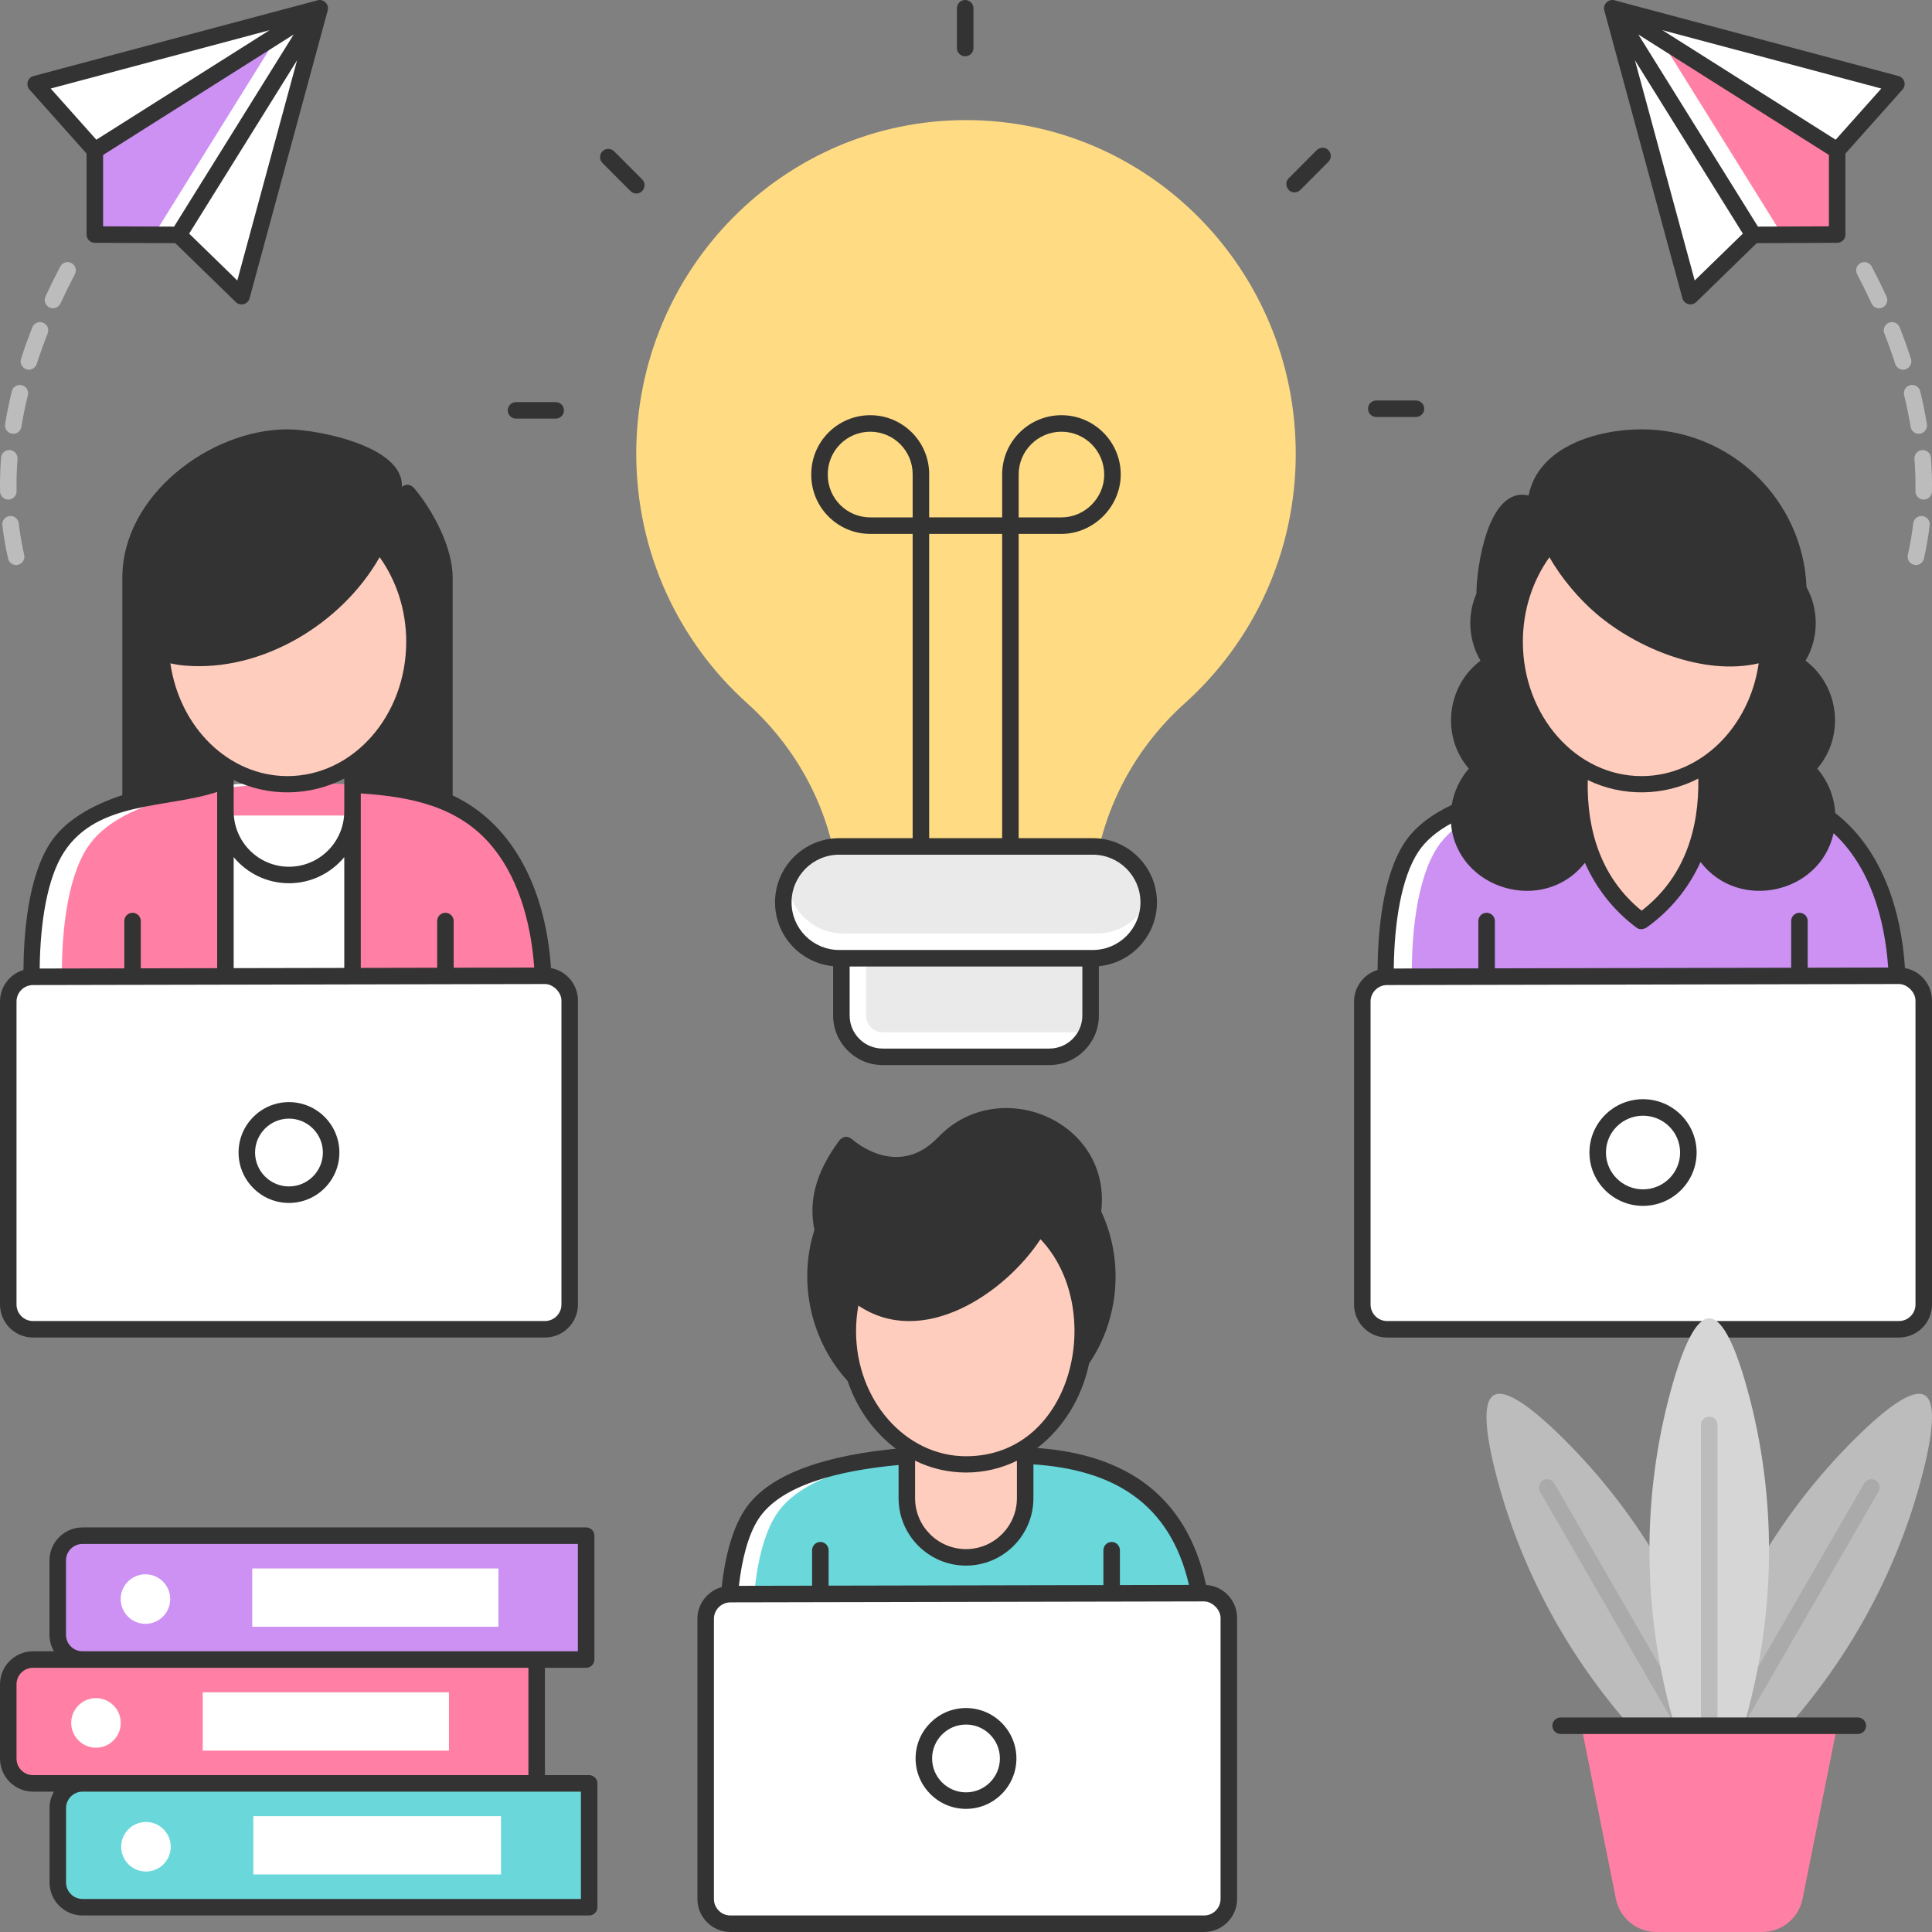 <svg id="Layer_1" enable-background="new 0 0 468 468" height="512" viewBox="0 0 468 468" width="512" xmlns="http://www.w3.org/2000/svg"><rect x="0" y="0" width="468" height="468" fill="#808080" stroke="none"/><g><g><g><path d="m3.908 136.871c-.913 0-1.737-.629-1.948-1.557-.6-2.639-1.069-5.36-1.393-8.088-.13-1.097.653-2.091 1.75-2.222 1.1-.112 2.092.653 2.222 1.751.308 2.588.752 5.169 1.321 7.672.281 1.235-.687 2.444-1.952 2.444zm-1.894-15.858h.037c1.104-.021 1.983-.932 1.963-2.036-.045-2.604.034-5.209.23-7.806.083-1.102-.741-2.063-1.843-2.146-1.115-.081-2.062.741-2.146 1.843-.207 2.721-.292 5.452-.241 8.181.02 1.092.912 1.964 2 1.964zm1.193-15.934c-1.215 0-2.173-1.123-1.976-2.323.43-2.63.98-5.317 1.636-7.988.263-1.073 1.347-1.726 2.419-1.466 1.073.263 1.729 1.346 1.466 2.419-.63 2.569-1.16 5.154-1.573 7.682-.161.98-1.01 1.676-1.972 1.676zm3.786-15.526c-1.336 0-2.313-1.343-1.904-2.613.811-2.521 1.732-5.096 2.738-7.65.404-1.027 1.566-1.535 2.593-1.129 1.028.405 1.533 1.566 1.128 2.594-.975 2.477-1.867 4.97-2.652 7.41-.272.847-1.058 1.388-1.903 1.388zm5.839-14.885c-1.438 0-2.415-1.536-1.815-2.838 1.107-2.4 2.313-4.845 3.583-7.266.514-.978 1.724-1.355 2.701-.841.978.513 1.354 1.722.841 2.7-1.239 2.36-2.414 4.743-3.492 7.082-.338.733-1.062 1.163-1.818 1.163z" fill="#bcbcbc"/></g><g><g><path d="m22.971 36.439v20.381l20.298.08 34.184-54.9z" fill="#cc91f2"/></g><g><path d="m67.559 8.255-30.275 48.622 5.985.023 34.184-54.9z" fill="#fff"/></g></g><path d="m43.269 56.9 34.184-54.9-18.93 69.745z" fill="#fff"/><g><path d="m22.971 36.439 54.482-34.439-68.826 18.352z" fill="#fff"/><path d="m79.44 2.203c.138-1.362-1.171-2.494-2.502-2.135l-68.826 18.351c-1.414.376-1.955 2.167-.978 3.264l13.837 15.519v19.618c0 1.102.891 1.995 1.992 2l19.489.078 14.675 14.281c1.078 1.049 2.934.534 3.325-.91l18.932-69.745c.027-.101.046-.218.056-.321zm-14.124 5.103-41.98 26.537-11.053-12.396zm-40.344 30.236 46.166-29.184-28.977 46.538-17.189-.068zm32.51 30.4-11.663-11.352 26.14-41.981z" fill="#333"/></g></g><g><g><path d="m464.092 136.871c-1.264 0-2.233-1.208-1.952-2.443.57-2.506 1.015-5.087 1.322-7.672.13-1.098 1.123-1.869 2.222-1.751 1.097.131 1.88 1.125 1.75 2.222-.323 2.725-.792 5.446-1.393 8.088-.211.927-1.036 1.556-1.949 1.556zm1.895-15.858c-.012 0-.024 0-.037 0-1.104-.021-1.983-.932-1.963-2.036.045-2.604-.034-5.209-.231-7.806-.083-1.102.741-2.062 1.843-2.146 1.096-.08 2.062.741 2.146 1.843.207 2.721.292 5.452.242 8.181-.02 1.092-.912 1.964-2 1.964zm-1.194-15.934c-.962 0-1.811-.696-1.971-1.677-.414-2.527-.943-5.112-1.573-7.682-.263-1.073.393-2.156 1.466-2.419 1.075-.26 2.157.393 2.419 1.466.655 2.671 1.206 5.358 1.636 7.988.196 1.201-.761 2.324-1.977 2.324zm-3.786-15.526c-.845 0-1.63-.54-1.903-1.389-.786-2.44-1.678-4.934-2.652-7.41-.405-1.027.101-2.188 1.128-2.594s2.189.102 2.593 1.129c1.006 2.555 1.927 5.129 2.738 7.65.409 1.27-.567 2.614-1.904 2.614zm-5.838-14.884c-.756 0-1.48-.431-1.817-1.162-1.081-2.342-2.255-4.725-3.493-7.082-.513-.979-.137-2.188.841-2.7.977-.516 2.186-.138 2.701.841 1.269 2.418 2.475 4.862 3.583 7.266.601 1.302-.377 2.837-1.815 2.837z" fill="#bcbcbc"/></g><g><g><path d="m445.029 36.439v20.381l-20.298.08-34.184-54.9z" fill="#ff80a4"/></g><g><path d="m402.09 9.297-11.543-7.297 34.184 54.9 6.983-.027z" fill="#fff"/></g></g><path d="m424.731 56.9-34.184-54.9 18.93 69.745z" fill="#fff"/><g><path d="m445.029 36.439-54.482-34.439 68.826 18.352z" fill="#fff"/><path d="m461.289 19.778c-.199-.665-.729-1.18-1.401-1.358l-68.826-18.352c-1.467-.387-2.835.998-2.445 2.456l18.931 69.744c.391 1.444 2.247 1.959 3.325.91l14.675-14.281 19.489-.078c1.102-.005 1.992-.898 1.992-2v-19.617l13.837-15.519c.462-.519.622-1.239.423-1.905zm-50.771 48.164-14.477-53.333 26.14 41.981zm15.321-13.046-28.977-46.538 46.167 29.183v17.286zm18.825-21.053-41.98-26.537 53.033 14.141z" fill="#333"/></g></g><g><g id="XMLID_21_"><g><g><path d="m254.185 256h-40.37c-5.523 0-10-4.477-10-10v-29.614h60.37v29.614c0 5.523-4.477 10-10 10z" fill="#eaeaea"/></g><g><path d="m254.185 256.049h-40.37c-5.523 0-10-4.477-10-10v-29.614h60.37v29.614c0 5.522-4.477 10-10 10z" fill="#eaeaea"/></g><g><path d="m260.185 250.049h-46.37c-2.209 0-4-1.791-4-4v-29.614h-6v29.614c0 5.523 4.477 10 10 10h40.37c4.329 0 8.004-2.756 9.396-6.604-1.062.383-2.202.604-3.396.604z" fill="#fff"/></g></g><g id="XMLID_28_"><g><path d="m234 29.091c-44.115 0-79.877 36.18-79.877 80.811 0 24.041 10.38 45.625 26.851 60.425 13.004 11.684 21.228 27.929 22.294 45.516h61.466c1.066-17.588 9.29-33.832 22.293-45.516 16.471-14.8 26.851-36.384 26.851-60.425-.001-44.631-35.763-80.811-79.878-80.811z" fill="#ffdc83"/></g></g><g id="XMLID_22_"><g id="XMLID_27_"><path d="m233.803 13.635c-1.104 0-2-.896-2-2v-9.635c0-1.104.896-2 2-2s2 .896 2 2v9.635c0 1.105-.895 2-2 2z" fill="#333"/></g><g id="XMLID_26_"><path d="m154.146 46.878c-.513 0-1.025-.196-1.416-.588l-6.795-6.813c-.78-.781-.778-2.048.003-2.828.782-.78 2.048-.778 2.829.004l6.795 6.813c1.226 1.228.329 3.412-1.416 3.412z" fill="#333"/></g><g id="XMLID_25_"><path d="m134.61 101.406h-9.61c-1.104 0-2-.896-2-2s.896-2 2-2h9.61c1.104 0 2 .896 2 2s-.896 2-2 2z" fill="#333"/></g><g id="XMLID_24_"><path d="m343 101.011h-9.61c-1.104 0-2-.896-2-2s.896-2 2-2h9.61c1.104 0 2 .896 2 2s-.896 2-2 2z" fill="#333"/></g><g id="XMLID_23_"><path d="m313.576 46.6c-1.745 0-2.641-2.184-1.416-3.412l6.795-6.813c.78-.781 2.047-.785 2.828-.004.782.78.784 2.046.004 2.828l-6.795 6.813c-.39.392-.903.588-1.416.588z" fill="#333"/></g></g><g><g><path d="m264.717 205.038h-61.433c-7.478 0-13.54 6.062-13.54 13.54 0 7.478 6.062 13.54 13.54 13.54h61.433c7.478 0 13.54-6.062 13.54-13.54 0-7.478-6.062-13.54-13.54-13.54z" fill="#eaeaea"/></g><g><path d="m265.717 226.119h-61.433c-7.21 0-13.087-5.639-13.5-12.745-.668 1.603-1.04 3.36-1.04 5.205 0 7.478 6.062 13.54 13.54 13.54h61.433c7.478 0 13.54-6.062 13.54-13.54 0-.268-.025-.53-.04-.795-2.04 4.893-6.867 8.335-12.5 8.335z" fill="#fff"/></g></g></g></g><g><g><g><g><path d="m291.462 404.673s5.321-47.845-34.431-51.402c0 0-61.76-6.841-74.998 13.616-9.292 14.358-5.795 52.423 0 59.231l103.975-.379z" fill="#6ad8db"/></g><g><path d="m188.033 366.887c7.528-11.633 30.745-14.438 49.375-14.693-19.288-.258-47.012 1.77-55.375 14.693-9.292 14.358-5.795 52.423 0 59.231l5.984-.022c-5.786-6.859-9.267-44.864.016-59.209z" fill="#fff"/></g></g><g fill="#ffcdbd"><path d="m234 377.247c-7.916 0-14.333-6.417-14.333-14.333v-30.726h28.667v30.726c-.001 7.916-6.418 14.333-14.334 14.333z"/><ellipse cx="234" cy="322.449" rx="28.636" ry="32.306"/></g></g><g><g><path d="m176.939 466h114.724c3.314 0 6-2.686 6-6v-68.081c0-3.318-2.694-6.007-6.012-6l-114.724.23c-3.309.007-5.988 2.691-5.988 6v67.851c0 3.314 2.686 6 6 6z" fill="#fff"/></g><g><path d="m234 438.172c-6.734 0-12.212-5.479-12.212-12.212s5.478-12.212 12.212-12.212 12.212 5.479 12.212 12.212-5.478 12.212-12.212 12.212zm0-20.424c-4.528 0-8.212 3.684-8.212 8.212s3.684 8.212 8.212 8.212 8.212-3.684 8.212-8.212-3.684-8.212-8.212-8.212z" fill="#333"/></g></g></g><g><g><g><path d="m459.35 245.729s5.714-51.162-36.975-54.965c0 0-66.322-7.315-80.539 14.56-9.978 15.354-6.223 56.057 0 63.337l111.656-.405z" fill="#cc91f2"/></g><g><path d="m348.151 205.324c8.093-12.454 33.072-15.445 53.09-15.713-20.71-.271-50.432 1.907-59.404 15.713-9.978 15.354-6.223 56.057 0 63.337l6.297-.023c-6.213-7.335-9.952-47.975.017-63.314z" fill="#fff"/></g></g><path d="m397.671 223.074-.048.034c-9.451-7.021-15.015-18.053-15.015-29.77v-14.888h30.784v14.341c0 12.024-5.857 23.305-15.721 30.283z" fill="#ffcdbd"/><g><path d="m336 322h124c3.314 0 6-2.686 6-6v-73.633c0-3.318-2.694-6.007-6.012-6l-124 .248c-3.309.007-5.988 2.691-5.988 6v73.385c0 3.314 2.686 6 6 6z" fill="#fff"/><g><path d="m398 292.104c-7.159 0-12.982-5.796-12.982-12.92s5.824-12.92 12.982-12.92 12.982 5.796 12.982 12.92-5.823 12.92-12.982 12.92zm0-21.84c-4.953 0-8.982 4.001-8.982 8.92s4.029 8.92 8.982 8.92 8.982-4.001 8.982-8.92-4.029-8.92-8.982-8.92z" fill="#333"/></g></g><ellipse cx="397.643" cy="155.455" fill="#ffcdbd" rx="30.751" ry="34.546"/></g><g><g><g><path d="m131.362 245.729s5.715-51.162-36.982-54.965c0 0-66.335-7.315-80.554 14.56-9.98 15.354-6.225 56.057 0 63.337l111.677-.405z" fill="#ff80a4"/></g><g><path d="m21.149 205.324c8.025-12.346 32.649-15.393 52.58-15.706-20.732-.311-50.859 1.792-59.903 15.706-9.98 15.354-6.225 56.057 0 63.337l7.303-.026c-6.212-7.344-9.949-47.974.02-63.311z" fill="#fff"/></g></g><path d="m54.605 197.548h30.79v40.74h-30.79z" fill="#fff"/><g><path d="m8 322h124c3.314 0 6-2.686 6-6v-73.633c0-3.318-2.694-6.007-6.012-6l-124 .248c-3.309.007-5.988 2.691-5.988 6v73.385c0 3.314 2.686 6 6 6z" fill="#fff"/></g><ellipse cx="69.643" cy="155.455" fill="#ffcdbd" rx="30.757" ry="34.546"/></g><g><path d="m142.718 462h-122.718c-3.314 0-6-2.686-6-6v-18c0-3.314 2.686-6 6-6h122.718z" fill="#6ad8db"/><g><path d="m61.359 439.941h60v14.118h-60z" fill="#fff"/></g><g><circle cx="35.359" cy="447.352" fill="#fff" r="6"/></g></g><g><g><path d="m141.984 402h-122c-3.314 0-6-2.686-6-6v-18c0-3.314 2.686-6 6-6h122z" fill="#cc91f2"/></g><g><path d="m61.098 379.941h59.638v14.118h-59.638z" fill="#fff"/></g><g><circle cx="35.232" cy="387.352" fill="#fff" r="6"/></g></g><g><g><g><path d="m130 432h-122c-3.314 0-6-2.686-6-6v-18c0-3.314 2.686-6 6-6h122z" fill="#ff80a4"/></g></g><g><path d="m49.114 409.941h59.638v14.118h-59.638z" fill="#fff"/></g><g><circle cx="23.248" cy="417.352" fill="#fff" r="6"/></g></g><g fill="#333"><path d="m70 291.396c-6.734 0-12.212-5.479-12.212-12.212s5.478-12.212 12.212-12.212 12.212 5.479 12.212 12.212-5.478 12.212-12.212 12.212zm0-20.424c-4.528 0-8.212 3.684-8.212 8.212s3.684 8.212 8.212 8.212 8.212-3.684 8.212-8.212-3.684-8.212-8.212-8.212z"/><path d="m297.315 386.258c-1.396-1.395-3.19-2.215-5.164-2.319-4.718-21.838-19.689-31.66-40.892-33.178 6.213-4.768 10.791-12.022 12.562-20.48 7.317-10.733 8.472-25.067 2.931-36.818 2.607-21.898-24.752-33.402-39.493-17.979-9.835 10.287-20.478.823-20.926.417-1.066-.78-2.05-.687-2.952.279-6.018 8.059-7.471 15.029-6.1 21.764-4.034 12.615-.899 26.81 8.044 36.57 2.273 6.751 6.416 12.461 11.692 16.419-15.334 1.491-30.58 5.469-36.663 14.869-2.994 4.626-4.726 11.332-5.542 18.645-3.38.936-5.873 4.033-5.873 7.703v67.85c0 4.411 3.589 8 8 8h114.725c4.411 0 8-3.589 8-8v-68.081c0-2.139-.834-4.149-2.349-5.661zm-89.951-63.809c0-2.122.195-4.193.561-6.194 15.64 10.5 35.485-2.947 44.117-16.076 15.919 16.709 8.157 52.577-18.042 52.577-14.687 0-26.636-13.596-26.636-30.307zm38.969 31.395v9.071c0 6.801-5.533 12.333-12.333 12.333s-12.333-5.532-12.333-12.333v-9.088c7.712 3.818 16.946 3.838 24.666.017zm-62.621 14.131c5.341-8.255 19.5-11.77 33.955-13.093v8.033c0 9.006 7.327 16.333 16.333 16.333s16.333-7.327 16.333-16.333v-8.186c19.231 1.274 33.083 9.281 37.675 29.198l-16.726.034v-8.442c0-1.104-.896-2-2-2s-2 .896-2 2v8.45l-66.564.134v-8.584c0-1.104-.896-2-2-2s-2 .896-2 2v8.592l-17.733.036c.755-6.508 2.249-12.344 4.727-16.172zm111.952 92.025c0 2.206-1.794 4-4 4h-114.725c-2.206 0-4-1.794-4-4v-67.85c0-2.201 1.791-3.995 3.992-4l114.724-.23c2.023 0 4.009 2.02 4.009 4z"/><path d="m465.651 236.704c-1.162-1.159-2.619-1.913-4.2-2.201-.892-13.915-5.499-28.696-16.899-37.578-.228-3.947-1.759-7.735-4.353-10.738 6.748-7.812 5.397-19.956-2.832-26.149 3.213-5.418 3.298-12.296.24-17.801-.823-21.222-18.428-38.237-39.963-38.237-10.591 0-24.964 4.075-27.37 16.022-9.889-2.31-12.633 17.655-12.633 23.776-2.277 5.216-1.922 11.325.992 16.24-8.229 6.193-9.58 18.337-2.832 26.149-2.166 2.507-3.594 5.563-4.141 8.8-4.936 2.332-8.967 5.348-11.499 9.246-5.361 8.249-6.407 21.928-6.467 30.725-3.289.994-5.694 4.051-5.694 7.657v73.385c0 4.411 3.589 8 8 8h124c4.411 0 8-3.589 8-8v-73.633c0-2.139-.834-4.151-2.349-5.663zm-90.317-101.724c2.974 5.241 7.274 10.203 11.333 13.667 9.948 8.49 26.119 15.115 39.352 12.031-2.214 15.471-14.092 27.323-28.375 27.323-15.854 0-28.751-14.601-28.751-32.547-.001-7.758 2.422-14.878 6.441-20.474zm36.058 53.617c.222 12.465-3.49 24.119-13.738 32.004-9.797-7.939-13.316-19.463-13.046-31.643 8.421 4.099 18.466 3.958 26.784-.361zm-67.878 17.816c1.809-2.784 4.57-5.057 7.967-6.921 1.384 16.029 22.518 22.203 32.442 9.504 2.708 6.156 6.985 11.616 12.506 15.717.736.546 1.67.426 2.399-.009 5.787-4.094 10.269-9.62 13.104-15.901 9.146 12.02 28.945 7.793 32.228-6.969 8.902 8.22 12.397 20.803 13.228 32.538l-19.5.039v-11.304c0-1.104-.896-2-2-2s-2 .896-2 2v11.312l-71.777.144v-11.456c0-1.104-.896-2-2-2s-2 .896-2 2v11.463l-20.487.041c.113-10.943 1.784-21.88 5.89-28.198zm120.486 109.587c0 2.206-1.794 4-4 4h-124c-2.206 0-4-1.794-4-4v-73.385c0-2.201 1.791-3.995 3.992-4l124-.248c2.023 0 4.008 2.02 4.008 4z"/><path d="m137.651 236.704c-1.16-1.157-2.613-1.91-4.19-2.2-1.07-16.715-7.756-34.277-23.807-41.823v-52.719c0-7.417-4.814-16.389-9.442-21.835-.929-.875-1.886-.936-2.872-.183.58-9.91-20.665-13.944-27.696-13.944-18.554 0-40.011 15.852-40.011 35.963v52.654c-7.656 2.53-13.988 6.239-17.483 11.617-5.361 8.247-6.408 21.93-6.468 30.728-3.283.997-5.682 4.052-5.682 7.653v73.385c0 4.411 3.589 8 8 8h124c4.411 0 8-3.589 8-8v-73.633c0-2.139-.834-4.151-2.349-5.663zm-18.354-31.562c7.234 8.838 9.497 20.663 10.105 29.231l-19.507.039v-11.304c0-1.104-.896-2-2-2s-2 .896-2 2v11.312l-18.5.037v-42.262c12.04.807 23.819 3.073 31.902 12.947zm-35.902-8.619c0 7.405-6.009 13.431-13.395 13.431s-13.395-6.025-13.395-13.431v-7.563c8.419 4.099 18.475 3.955 26.79-.36zm-13.395 17.43c5.383 0 10.202-2.464 13.395-6.324v26.835l-26.79.054v-26.889c3.193 3.86 8.012 6.324 13.395 6.324zm-25.257-52.726c18.757 1.615 38.103-10.189 47.216-26.251 4.02 5.597 6.441 12.72 6.441 20.479 0 17.946-12.9 32.547-28.757 32.547-14.284 0-26.154-11.853-28.371-27.321 1.091.253 2.246.44 3.471.546zm-29.24 45.186c8.119-12.49 24.882-10.523 37.102-14.58v42.693l-18.5.037v-11.456c0-1.104-.896-2-2-2s-2 .896-2 2v11.464l-20.492.041c.113-10.944 1.784-21.881 5.89-28.199zm120.497 109.587c0 2.206-1.794 4-4 4h-124c-2.206 0-4-1.794-4-4v-73.385c0-2.201 1.791-3.995 3.992-4l124-.248c2.023 0 4.008 2.02 4.008 4z"/><path d="m142.718 430h-10.718v-26h9.984c1.104 0 2-.896 2-2v-30c0-1.104-.896-2-2-2h-122c-4.411 0-8 3.589-8 8v18c0 1.458.398 2.822 1.082 4h-5.066c-4.411 0-8 3.589-8 8v18c0 4.411 3.589 8 8 8h5.082c-.684 1.178-1.082 2.542-1.082 4v18c0 4.411 3.589 8 8 8h122.718c1.104 0 2-.896 2-2v-30c0-1.104-.896-2-2-2zm-126.734-34v-18c0-2.206 1.794-4 4-4h120v26h-120c-2.206 0-4-1.794-4-4zm-11.984 30v-18c0-2.206 1.794-4 4-4h120v26h-120c-2.206 0-4-1.794-4-4zm136.718 34h-120.718c-2.206 0-4-1.794-4-4v-18c0-2.206 1.794-4 4-4h120.718z"/><path d="m264.717 203.038h-17.961v-73.708h10.363c7.786 0 14.365-6.599 14.363-14.394-.001-7.919-6.445-14.36-14.363-14.36-7.919 0-14.363 6.443-14.363 14.362v10.392h-17.677v-10.474c0-7.874-6.406-14.28-14.28-14.28s-14.28 6.406-14.28 14.28v.194c0 7.874 6.406 14.279 14.28 14.279h10.28v73.708h-17.795c-8.569 0-15.541 6.972-15.541 15.54 0 8.074 6.19 14.724 14.072 15.467v11.956c0 6.617 5.383 12 12 12h40.37c6.617 0 12-5.383 12-12v-11.955c7.882-.743 14.072-7.393 14.072-15.467 0-8.568-6.971-15.54-15.54-15.54zm-17.961-88.099c0-5.714 4.649-10.362 10.363-10.362 5.713 0 10.361 4.647 10.363 10.389.001 5.655-4.708 10.365-10.363 10.365h-10.363zm-35.957 10.391c-5.668 0-10.28-4.611-10.28-10.279v-.194c0-5.669 4.612-10.28 10.28-10.28s10.28 4.611 10.28 10.28v10.474h-10.28zm14.28 4h17.677v73.708h-17.677zm37.106 116.67c0 4.411-3.589 8-8 8h-40.37c-4.411 0-8-3.589-8-8v-11.881h56.37zm2.532-15.881h-61.434c-6.363 0-11.541-5.178-11.541-11.541s5.177-11.54 11.541-11.54h61.434c6.363 0 11.541 5.177 11.541 11.54s-5.178 11.541-11.541 11.541z"/></g><g><g><g><path d="m402.698 426.401 23.509 22.997-8.162-31.858c-6.722-26.24-20.295-50.285-39.587-69.3-7.23-7.126-13.667-11.962-16.587-10.276-2.921 1.686-1.951 9.678.605 19.503 6.821 26.215 20.858 49.992 40.222 68.934z" fill="#bcbcbc"/></g><g><path d="m418.899 438.739c-.691 0-1.364-.358-1.734-1l-44.118-76.414c-.552-.957-.225-2.18.732-2.732s2.18-.225 2.732.732l44.118 76.414c.552.957.225 2.18-.732 2.732-.314.182-.658.268-.998.268z" fill="#aaa"/></g></g><g><g><path d="m425.379 426.401-23.509 22.997 8.162-31.858c6.722-26.24 20.296-50.285 39.587-69.3 7.23-7.126 13.667-11.962 16.588-10.276s1.951 9.678-.605 19.503c-6.822 26.215-20.859 49.992-40.223 68.934z" fill="#bcbcbc"/></g><g><path d="m409.178 438.739c-.339 0-.683-.086-.998-.268-.957-.553-1.284-1.775-.732-2.732l44.118-76.414c.552-.957 1.775-1.284 2.732-.732.957.553 1.284 1.775.732 2.732l-44.118 76.414c-.37.641-1.043 1-1.734 1z" fill="#aaa"/></g></g><g><g><path d="m405.178 416.347 8.861 31.671 8.861-31.671c7.298-26.086 7.566-53.696.367-79.81-2.698-9.787-5.855-17.193-9.227-17.193-3.373 0-6.529 7.406-9.227 17.193-7.202 26.114-6.934 53.724.365 79.81z" fill="#d6d6d6"/></g><g><path d="m414.039 435.4c-1.104 0-2-.896-2-2v-88.235c0-1.104.896-2 2-2s2 .896 2 2v88.235c0 1.104-.896 2-2 2z" fill="#bcbcbc"/></g></g><g><g><path d="m401.235 468h25.606c4.766 0 8.87-3.364 9.806-8.037l8.391-41.926h-62l8.391 41.926c.936 4.673 5.04 8.037 9.806 8.037z" fill="#ff80a4"/></g><g><path d="m450.039 420.036h-72c-1.104 0-2-.896-2-2s.896-2 2-2h72c1.104 0 2 .896 2 2s-.896 2-2 2z" fill="#333"/></g></g></g></g></svg>